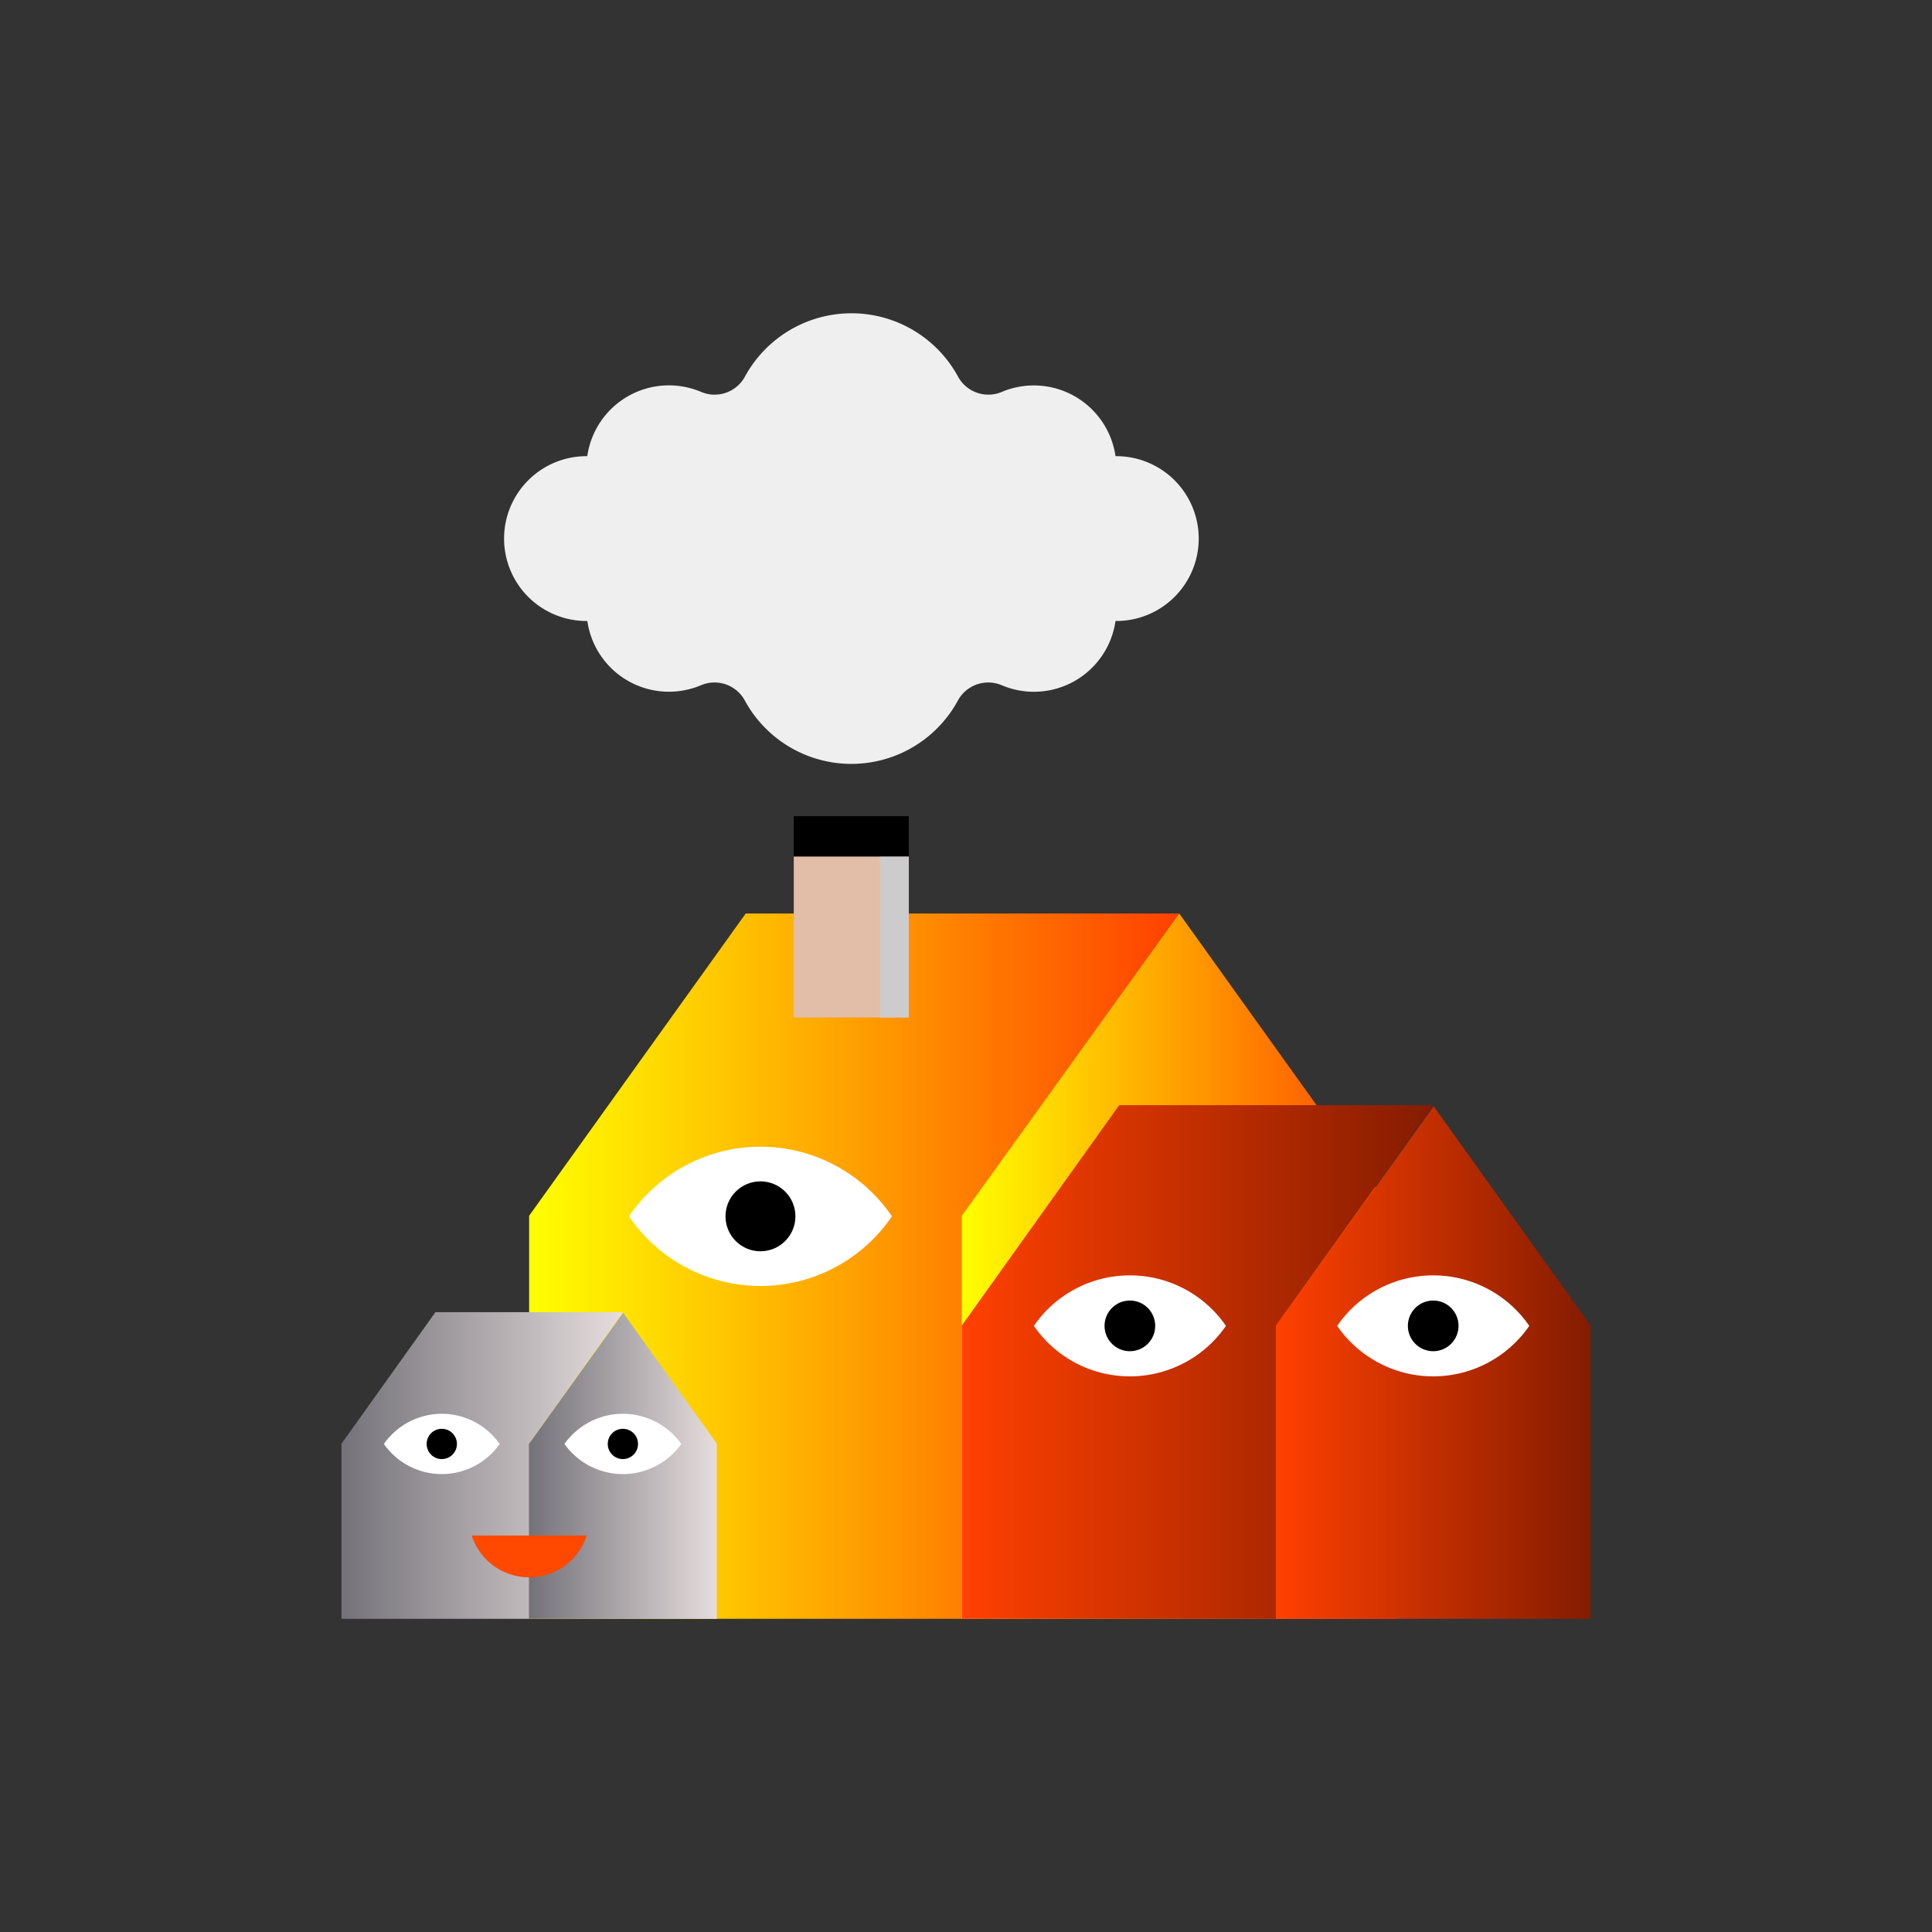 <svg xmlns="http://www.w3.org/2000/svg" xmlns:xlink="http://www.w3.org/1999/xlink" viewBox="0 0 504 504"><rect x="0" y="0" width="504" height="504" fill="#333333" stroke="none"/><defs><style>.cls-1{isolation:isolate;}.cls-2{fill:#efefef;}.cls-3{fill:url(#linear-gradient);}.cls-4{fill:url(#linear-gradient-2);}.cls-5{fill:#e2bda8;}.cls-6{fill:#ccc;mix-blend-mode:multiply;}.cls-7{fill:url(#linear-gradient-3);}.cls-8{fill:url(#linear-gradient-4);}.cls-9{fill:url(#linear-gradient-5);}.cls-10{fill:url(#linear-gradient-6);}.cls-11{fill:#ff4800;}.cls-12{fill:#fff;}</style><linearGradient id="linear-gradient" x1="138.03" y1="330.3" x2="307.62" y2="330.3" gradientUnits="userSpaceOnUse"><stop offset="0" stop-color="#ff0"/><stop offset="1" stop-color="#ff4000"/></linearGradient><linearGradient id="linear-gradient-2" x1="250.91" y1="330.3" x2="364.12" y2="330.3" xlink:href="#linear-gradient"/><linearGradient id="linear-gradient-3" x1="250.92" y1="355.3" x2="373.96" y2="355.3" gradientUnits="userSpaceOnUse"><stop offset="0" stop-color="#ff4000"/><stop offset="1" stop-color="#841c00"/></linearGradient><linearGradient id="linear-gradient-4" x1="332.92" y1="355.45" x2="414.92" y2="355.45" xlink:href="#linear-gradient-3"/><linearGradient id="linear-gradient-5" x1="89.08" y1="382.3" x2="162.54" y2="382.3" gradientUnits="userSpaceOnUse"><stop offset="0" stop-color="#747279"/><stop offset="1" stop-color="#e6dddd"/></linearGradient><linearGradient id="linear-gradient-6" x1="138.03" y1="382.39" x2="186.99" y2="382.39" xlink:href="#linear-gradient-5"/></defs><title>material-84</title><g class="cls-1"><g id="Layer_1" data-name="Layer 1"><path class="cls-2" d="M291.16,119H291a21.52,21.52,0,0,0-29.64-16.77,9,9,0,0,1-11.45-4,31.64,31.64,0,0,0-55.57,0,9,9,0,0,1-11.45,4A21.52,21.52,0,0,0,153.2,119H153a21.5,21.5,0,0,0,0,43h.22a21.5,21.5,0,0,0,29.64,16.76,9,9,0,0,1,11.45,4,31.63,31.63,0,0,0,55.57,0,9,9,0,0,1,11.45-4A21.5,21.5,0,0,0,291,162h.21a21.5,21.5,0,1,0,0-43Z"/><polygon class="cls-3" points="307.62 238.3 194.54 238.3 138.03 317.16 138.03 422.3 251.03 422.3 251.03 317.16 307.62 238.3"/><polygon class="cls-4" points="364.12 317.16 307.62 238.3 250.91 317.16 250.91 422.3 364.12 422.3 364.12 317.16"/><rect class="cls-5" x="207.07" y="223.42" width="30" height="42"/><rect class="cls-6" x="229.57" y="223.42" width="7.5" height="42"/><rect x="207.07" y="212.92" width="30" height="10.5"/><polygon class="cls-7" points="373.96 288.3 291.97 288.3 250.92 345.77 250.92 422.3 332.92 422.3 332.92 345.77 373.96 288.3"/><polygon class="cls-8" points="414.92 345.77 374 288.6 332.92 345.77 332.92 422.3 414.92 422.3 414.92 345.77"/><polygon class="cls-9" points="162.54 342.3 113.59 342.3 89.08 376.62 89.08 422.3 138.03 422.3 138.03 376.62 162.54 342.3"/><polygon class="cls-10" points="186.99 376.62 162.56 342.48 138.03 376.62 138.03 422.3 186.99 422.3 186.99 376.62"/><path class="cls-11" d="M153.05,400.56a15.76,15.76,0,0,1-30,0Z"/><path class="cls-12" d="M198.38,299.14a41.49,41.49,0,0,0-34.29,18.16,41.44,41.44,0,0,0,68.58,0A41.5,41.5,0,0,0,198.38,299.14Z"/><circle cx="198.38" cy="317.3" r="9.12"/><path class="cls-12" d="M294.75,332.71a30.37,30.37,0,0,0-25.05,13.17,30.42,30.42,0,0,0,50.11,0A30.37,30.37,0,0,0,294.75,332.71Z"/><circle cx="294.75" cy="345.88" r="6.61"/><path class="cls-12" d="M373.88,332.71a30.36,30.36,0,0,0-25.05,13.17,30.42,30.42,0,0,0,50.11,0A30.37,30.37,0,0,0,373.88,332.71Z"/><circle cx="373.88" cy="345.88" r="6.61"/><path class="cls-12" d="M100.14,376.68a18.45,18.45,0,0,0,30.22,0Z"/><path class="cls-12" d="M147.25,376.68a18.7,18.7,0,0,0,30.48,0Z"/><path class="cls-12" d="M115.25,368.81a18.52,18.52,0,0,0-15.11,7.87l15.11,3.94,15.11-3.94A18.52,18.52,0,0,0,115.25,368.81Z"/><path class="cls-12" d="M162.49,368.81a18.72,18.72,0,0,0-15.24,7.87l15.24,3.94,15.24-3.94A18.73,18.73,0,0,0,162.49,368.81Z"/><circle cx="162.49" cy="376.68" r="3.95"/><circle cx="115.25" cy="376.68" r="3.95"/></g></g></svg>